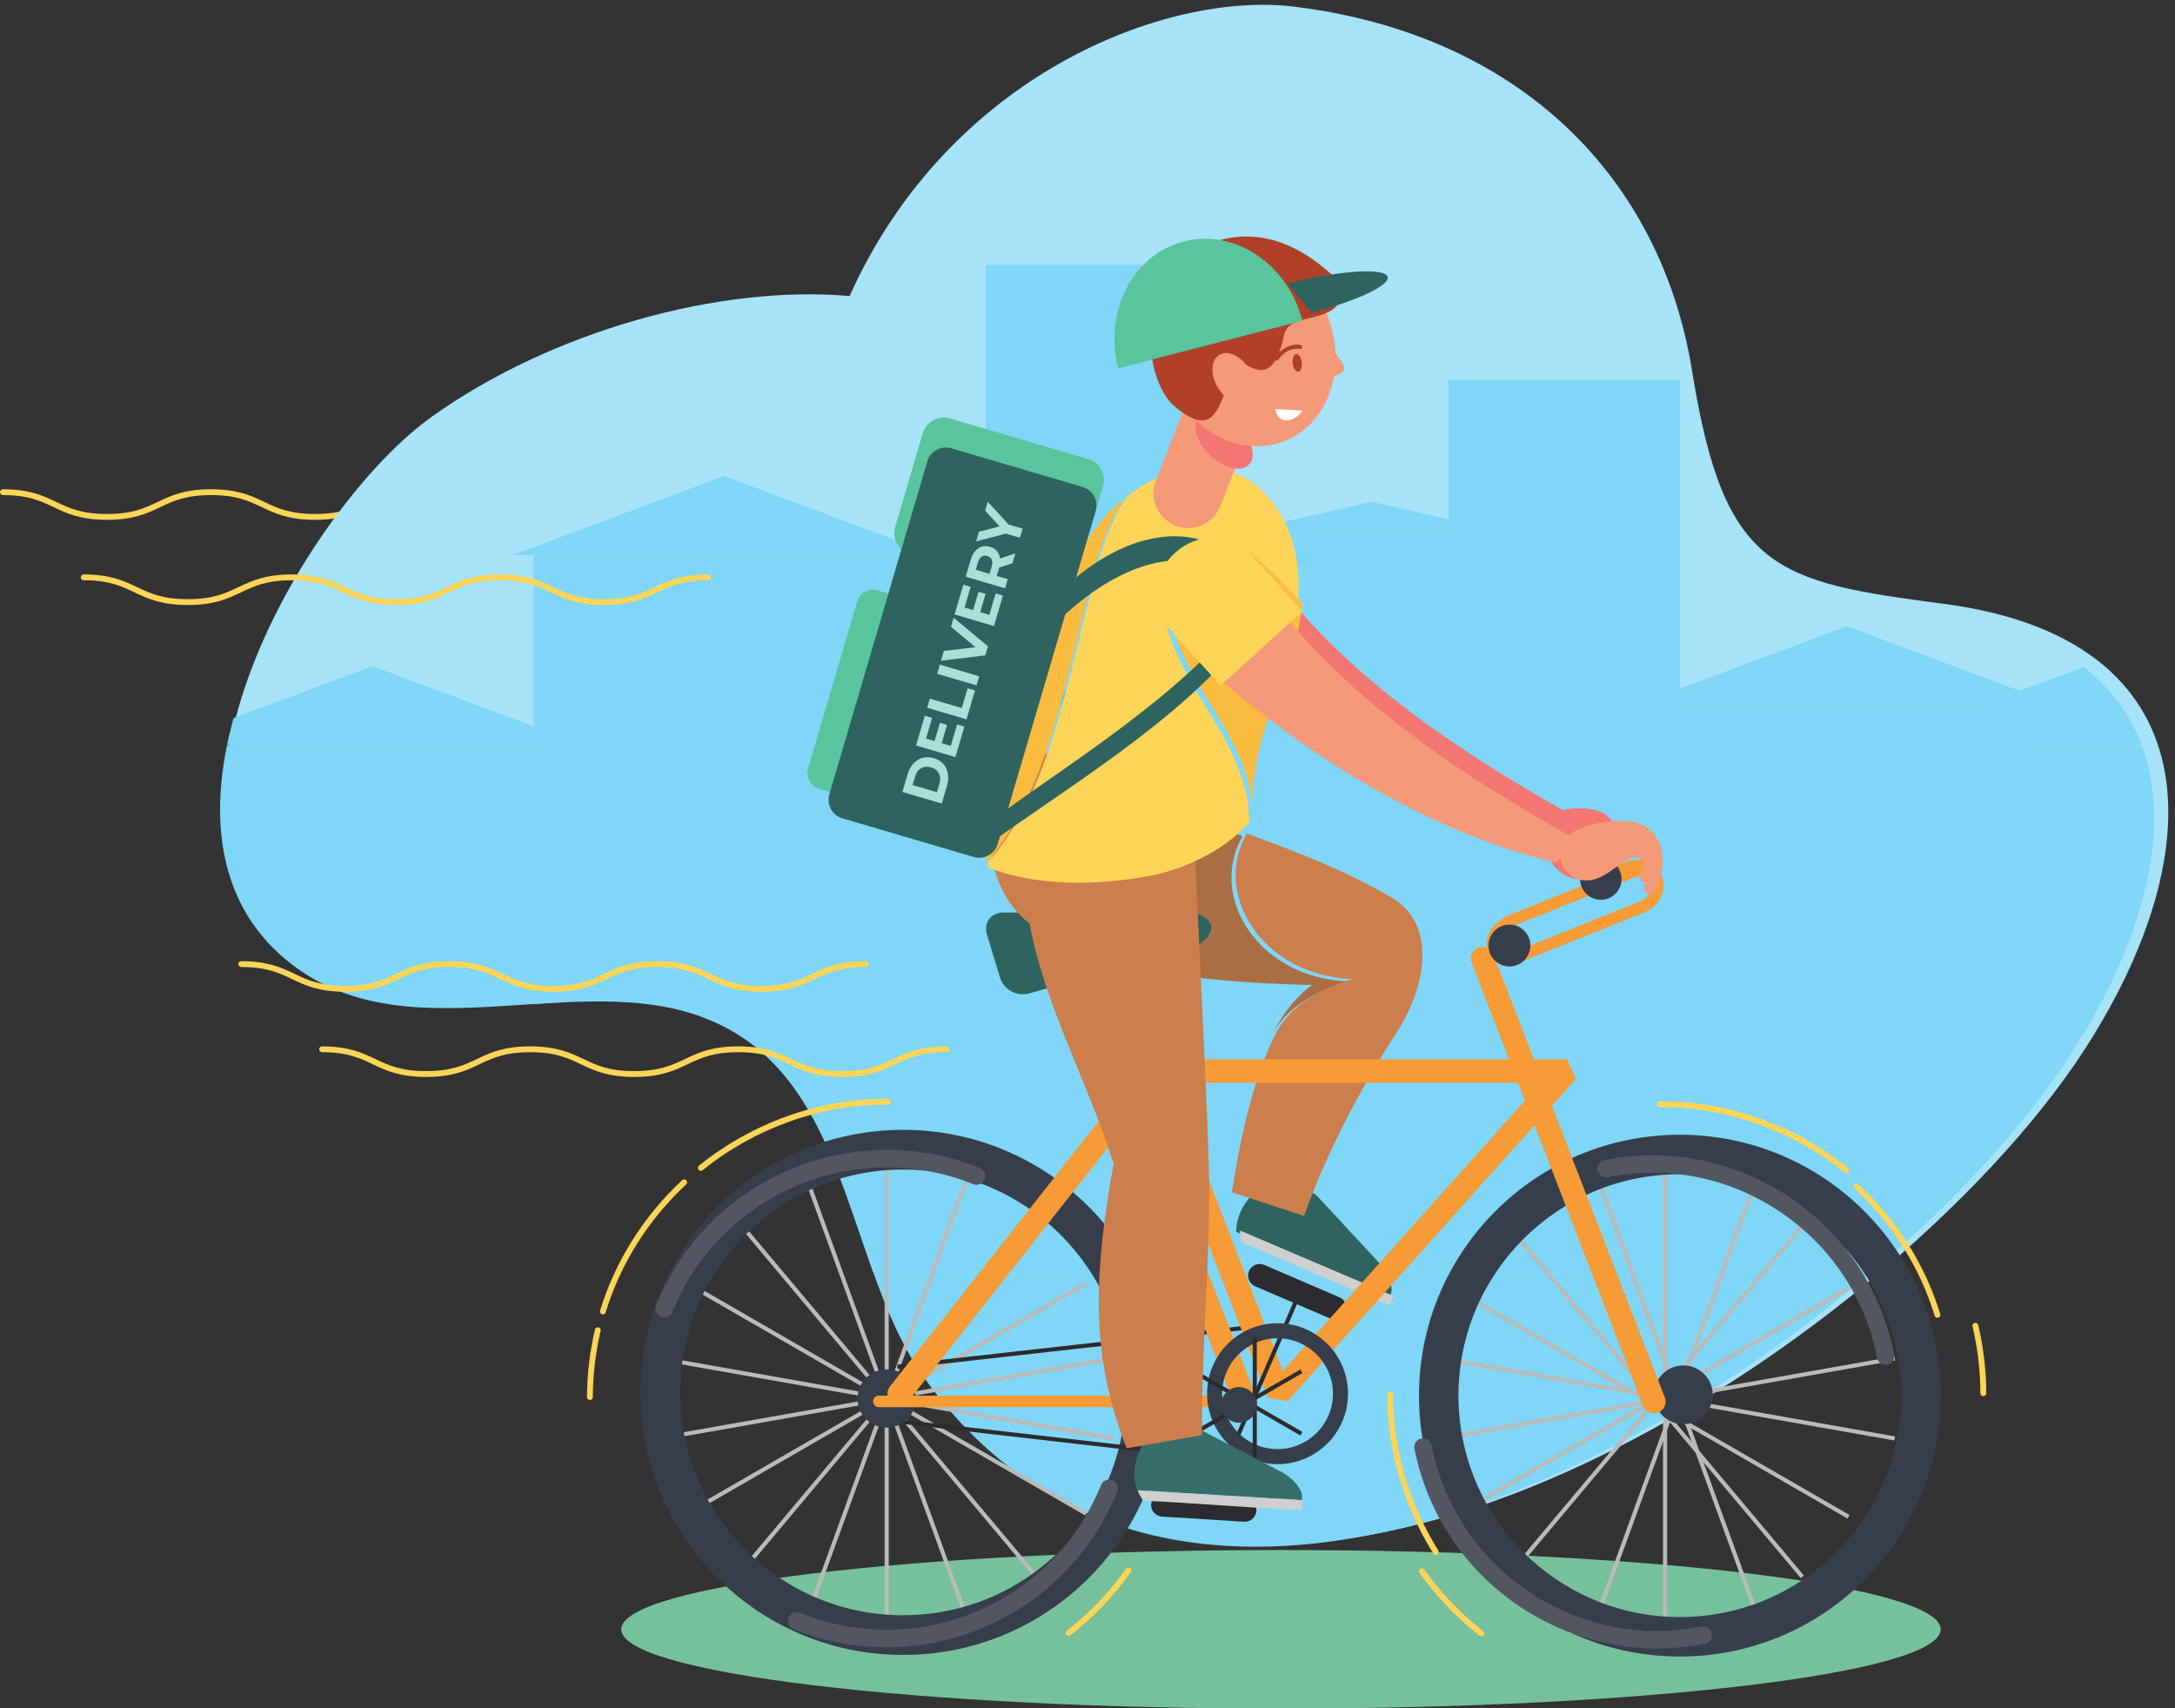 <?xml version="1.0" encoding="UTF-8" standalone="no"?>
<!-- Created with Inkscape (http://www.inkscape.org/) -->

<svg
   width="777.59mm"
   height="610.648mm"
   viewBox="0 0 777.59 610.648"
   version="1.1"
   id="svg5"
   xml:space="preserve"
   xmlns="http://www.w3.org/2000/svg"
   xmlns:svg="http://www.w3.org/2000/svg"><rect x="0" y="0" width="777.59" height="610.648" fill="#333333" stroke="none"/><defs
     id="defs2"><clipPath
       id="clipPath1120"
       clipPathUnits="userSpaceOnUse"><path
         id="path1118"
         d="m 24582.3,13204.8 c -1705.4,223.9 -2231.9,333.3 -2556.6,2360.6 -315,1967.1 -1749.1,3422.9 -4041.6,3706 -1299.1,160.5 -3510.5,-691.8 -4519,-2939.7 -1333.1,117 -3030,-361 -4240.28,-1222.3 -1298.3,-924 -3246.46,-4257.1 -1283.47,-5588.6 1283.51,-870.4 3109.75,163.2 4425.75,-624.1 1186.5,-709.8 1178,-2471 1933.5,-3526.9 3026.1,-4229.1 9753,280.7 11709.9,3304.4 1319.4,2038.7 1297.1,4172.7 -1428.2,4530.6 z" /></clipPath></defs><g
     id="layer1"
     transform="translate(890.435,-204.55)"><g
       id="g20600"><path
         id="path1472"
         style="fill:#fcd457;fill-opacity:1;fill-rule:nonzero;stroke:none;stroke-width:0.035"
         d="m -703.376,390.369 c -9.539,0 -14.376,-2.3 -19.054,-4.523 -4.674,-2.223 -9.09,-4.322 -18.156,-4.322 -9.065,0 -13.481,2.099 -18.153,4.322 -4.677,2.223 -9.513,4.523 -19.049,4.523 -9.536,0 -14.373,-2.3 -19.049,-4.523 -4.674,-2.223 -9.087,-4.322 -18.152,-4.322 -9.065,0 -13.481,2.099 -18.155,4.322 -4.675,2.223 -9.511,4.523 -19.046,4.523 -9.536,0 -14.372,-2.3 -19.048,-4.523 -4.673,-2.223 -9.09,-4.322 -18.153,-4.322 -0.578,0 -1.043,-0.466 -1.043,-1.037 0,-0.579 0.466,-1.044 1.043,-1.044 9.536,0 14.371,2.297 19.048,4.523 4.673,2.219 9.09,4.318 18.154,4.318 9.065,0 13.48,-2.099 18.151,-4.318 4.679,-2.226 9.513,-4.523 19.05,-4.523 9.536,0 14.371,2.297 19.047,4.523 4.673,2.219 9.09,4.318 18.154,4.318 9.065,0 13.481,-2.099 18.152,-4.318 4.677,-2.226 9.514,-4.523 19.05,-4.523 9.538,0 14.375,2.297 19.05,4.523 4.674,2.219 9.092,4.318 18.16,4.318 9.066,0 13.48,-2.099 18.154,-4.318 4.678,-2.226 9.514,-4.523 19.054,-4.523 0.575,0 1.041,0.466 1.041,1.044 0,0.572 -0.466,1.037 -1.041,1.037 -9.066,0 -13.483,2.099 -18.157,4.322 -4.678,2.223 -9.514,4.523 -19.05,4.523" /><g
         id="g9608"><g
           transform="matrix(0.053,0,0,-0.053,-1060.511,885.069)"
           id="g1106"><path
             id="path1108"
             style="fill:#76c19c;fill-opacity:1;fill-rule:nonzero;stroke:none"
             d="m 16300,1850.41 c 0,-295.28 -1992.4,-534.7 -4450.1,-534.7 -2457.82,0 -4450.13,239.42 -4450.13,534.7 0,295.35 1992.31,534.83 4450.13,534.83 2457.7,0 4450.1,-239.48 4450.1,-534.83" /></g><g
           transform="matrix(0.059,0,0,-0.059,-1060.511,885.069)"
           id="g1110"><path
             id="path1112"
             style="fill:#a6e2f8;fill-opacity:1;fill-rule:nonzero;stroke:none"
             d="m 14661.3,7875.56 c -1017.1,133.54 -1331.2,198.78 -1524.8,1407.9 -187.9,1173.24 -1043.2,2041.44 -2410.5,2210.34 -774.79,95.7 -2093.71,-412.6 -2695.19,-1753.31 -795.09,69.78 -1807.15,-215.3 -2528.98,-729 -774.32,-551.08 -1936.24,-2539 -765.48,-3333.13 765.51,-519.12 1854.71,97.34 2639.59,-372.22 707.65,-423.34 702.58,-1473.75 1153.17,-2103.5 1804.79,-2522.308 5816.89,167.41 6983.99,1970.79 786.9,1215.92 773.6,2488.67 -851.8,2702.13" /></g><g
           id="g1114"
           transform="matrix(0.035,0,0,-0.035,-1060.511,885.069)"><g
             clip-path="url(#clipPath1120)"
             id="g1116"><g
               transform="scale(1.351)"
               id="g1122"><path
                 id="path1124"
                 style="fill:#7fd6f6;fill-opacity:1;fill-rule:nonzero;stroke:none"
                 d="m 16300,4773.8 h -1750.5 v 6745.3 H 16300 V 4773.8" /></g><g
               transform="scale(1.061)"
               id="g1126"><path
                 id="path1128"
                 style="fill:#7fd6f6;fill-opacity:1;fill-rule:nonzero;stroke:none"
                 d="M 16300,6077.26 H 14071.5 V 15776.2 H 16300 V 6077.26" /></g><g
               transform="scale(1.575)"
               id="g1130"><path
                 id="path1132"
                 style="fill:#7fd6f6;fill-opacity:1;fill-rule:nonzero;stroke:none"
                 d="M 16300,4096.67 H 13828.3 V 7769.75 H 16300 V 4096.67" /></g><g
               transform="scale(1.278)"
               id="g1134"><path
                 id="path1136"
                 style="fill:#7fd6f6;fill-opacity:1;fill-rule:nonzero;stroke:none"
                 d="M 16300,5048.83 H 13253.9 V 10113.6 H 16300 V 5048.83" /></g><g
               transform="scale(1.588)"
               id="g1138"><path
                 id="path1140"
                 style="fill:#7fd6f6;fill-opacity:1;fill-rule:nonzero;stroke:none"
                 d="m 16300,7707.92 h -2720.6 l 1360.3,507.52 1360.3,-507.52" /></g><g
               transform="scale(1.648)"
               id="g1142"><path
                 id="path1144"
                 style="fill:#7fd6f6;fill-opacity:1;fill-rule:nonzero;stroke:none"
                 d="m 17058.5,3914.17 h -2361.6 v 3263.89 h 2361.6 V 3914.17" /></g><g
               transform="scale(1.648)"
               id="g1146"><path
                 id="path1148"
                 style="fill:#7fd6f6;fill-opacity:1;fill-rule:nonzero;stroke:none"
                 d="m 17188.1,7180.24 h -2620.9 l 1310.5,488.95 1310.4,-488.95" /></g><path
               id="path1150"
               style="fill:#7fd6f6;fill-opacity:1;fill-rule:nonzero;stroke:none"
               d="m 10611.5,6450.7 h -3892 v 5379 h 3892 v -5379" /><path
               id="path1152"
               style="fill:#7fd6f6;fill-opacity:1;fill-rule:nonzero;stroke:none"
               d="M 10825.2,11833.3 H 6505.81 l 2159.68,805.8 z" /><path
               id="path1154"
               style="fill:#7fd6f6;fill-opacity:1;fill-rule:nonzero;stroke:none"
               d="m 15905.1,6450.7 h -3891.9 v 5783.7 h 3891.9 V 6450.7" /><path
               id="path1156"
               style="fill:#66cbd6;fill-opacity:1;fill-rule:nonzero;stroke:none"
               d="m 16118.9,12238.1 h -4319.5 l 2159.8,805.8 z" /><path
               id="path1158"
               style="fill:#7fd6f6;fill-opacity:1;fill-rule:nonzero;stroke:none"
               d="m 14202.4,6450.7 h -3892 v 7320.7 h 3892 V 6450.7" /><path
               id="path1160"
               style="fill:#7fd6f6;fill-opacity:1;fill-rule:nonzero;stroke:none"
               d="m 14416.1,13775.1 h -4319.5 l 2159.7,805.9 z" /><g
               transform="scale(1.233)"
               id="g1162"><path
                 id="path1164"
                 style="fill:#7fd6f6;fill-opacity:1;fill-rule:nonzero;stroke:none"
                 d="M 16300,9538.54 H 14318.5 V 11360.4 H 16300 V 9538.54" /></g><g
               transform="scale(1.241)"
               id="g1166"><path
                 id="path1168"
                 style="fill:#7fd6f6;fill-opacity:1;fill-rule:nonzero;stroke:none"
                 d="m 16300,11286.3 h -2184.6 l 1092.3,252.1 1092.3,-252.1" /></g><g
               transform="scale(1.648)"
               id="g1170"><path
                 id="path1172"
                 style="fill:#7fd6f6;fill-opacity:1;fill-rule:nonzero;stroke:none"
                 d="M 17058.5,2021.56 H 4077.28 V 3914.17 H 17058.5 V 2021.56" /></g></g></g><g
           transform="matrix(0.04,0,0,-0.04,-1060.511,885.069)"
           id="g1174"><path
             id="path1176"
             style="fill:#2c2b2f;fill-opacity:1;fill-rule:nonzero;stroke:none"
             d="m 16182.1,5221.09 c -13.5,0 -27.5,2.72 -40.8,8.41 l -671.8,288.75 c -52.5,22.52 -76.8,83.51 -54.2,136.09 22.6,52.57 83.7,76.76 136.1,54.24 l 671.7,-288.74 c 52.5,-22.61 76.9,-83.51 54.3,-136.09 -16.9,-39.17 -55,-62.66 -95.3,-62.66" /></g><g
           transform="matrix(0.041,0,0,-0.041,-1060.511,885.069)"
           id="g1178"><path
             id="path1180"
             style="fill:#2f635f;fill-opacity:1;fill-rule:nonzero;stroke:none"
             d="m 16275.3,5313.36 c 24.7,59.91 -16.3,178.18 -91,262.93 l -564.8,608.94 c -155.3,63.91 -169.7,77.19 -325,141.28 -221.8,-78.68 -368.4,-273.78 -366.6,-469.93 l 1336.4,-569.62 c 3.7,8.52 7.1,17.29 11,26.4" /></g><g
           transform="matrix(0.041,0,0,-0.041,-1060.511,885.069)"
           id="g1182"><path
             id="path1184"
             style="fill:#cfcfcd;fill-opacity:1;fill-rule:nonzero;stroke:none"
             d="m 14960.7,5869.43 c 0.2,-34.38 4.6,-68.84 14.3,-102.69 457.5,-188.4 833.7,-362.44 1291,-550.76 0,0 14.6,35.33 34,82.58 l -1339.3,570.87" /></g><g
           transform="matrix(0.04,0,0,-0.04,-1060.511,885.069)"
           id="g1186"><path
             id="path1188"
             style="fill:#aa6e43;fill-opacity:1;fill-rule:nonzero;stroke:none"
             d="m 16300,8242.57 c -790.8,28.5 -1256.2,744.81 -943.1,1298.34 -211.5,79.03 -447.7,167.58 -727.8,280.44 l -752.8,-1273.33 c 430,-256.23 1470.8,-324.5 2104.4,-337.53 -124.4,-85.75 -242,-221.34 -349.4,-424.06 96.7,166.62 289.9,343.46 668.7,456.14" /></g><g
           transform="matrix(0.042,0,0,-0.042,-1060.511,885.069)"
           id="g1190"><path
             id="path1192"
             style="fill:#cc7e4c;fill-opacity:1;fill-rule:nonzero;stroke:none"
             d="m 15884.9,8569.9 c -426.8,242.78 -763.6,367.39 -1223.1,539.16 -298.9,-528.48 145.4,-1212.36 900.4,-1239.57 -361.6,-107.58 -546.1,-276.43 -638.5,-435.5 -155,-292.79 -288.1,-732.71 -387.8,-1379.12 l 613.8,-200.89 c 116.5,325.58 346.1,879.01 793.3,1570.16 232.5,359.3 357,909.56 -58.1,1145.76" /></g><g
           transform="matrix(0.047,0,0,-0.047,-1060.511,885.069)"
           id="g1194"><path
             id="path1196"
             style="fill:#f69b35;fill-opacity:1;fill-rule:nonzero;stroke:none"
             d="m 16116.4,7837.79 c -13.7,-9.18 -28.6,-17.16 -44.6,-23.63 l -928.4,-373 c -83.6,-31.3 -120.4,-88.4 -127.2,-131.66 -4.4,-27.23 2.6,-50.4 19.1,-63.57 25.5,-20.31 73.2,-18.73 130.9,4.52 l 928.4,373.07 c 68.2,27.39 104.5,97.66 80.9,156.56 -10.4,25.81 -31.2,46.12 -59.1,57.71 z m -1031.9,-694.85 c -52.2,0 -85.9,18.43 -104.7,33.48 -41.6,33.18 -60.8,88.17 -51.5,147.08 13.8,86.66 83.9,163.55 183,200.57 l 754.5,303.18 -16.7,41.45 126.5,50.86 c 38.4,15.35 78.9,20.54 118.3,15.5 30.2,33.33 41.6,78.39 25.6,118.19 -11,27.46 -33.9,48.67 -64.4,59.81 -32.3,11.66 -68.5,10.68 -102.3,-2.86 l -126.5,-50.86 -33.1,82.53 126.4,50.86 c 54.1,21.74 113,23.17 165.8,3.84 54.7,-19.79 96,-58.91 116.6,-110.22 24.6,-61.01 14.8,-128.04 -20.4,-182.44 34.7,-21.74 61.2,-52.96 76.4,-90.8 42,-104.27 -16.5,-226.38 -130.2,-272.12 l -928.5,-373.08 c -45.3,-18.27 -83.5,-24.97 -114.8,-24.97" /></g><g
           transform="matrix(0.046,0,0,-0.046,-1060.511,885.069)"
           id="g1198"><path
             id="path1200"
             style="fill:#373e4b;fill-opacity:1;fill-rule:nonzero;stroke:none"
             d="m 16300,8269.5 c 0,-89.32 -72.3,-161.66 -161.7,-161.66 -89.2,0 -161.5,72.34 -161.5,161.66 0,89.23 72.3,161.65 161.5,161.65 89.4,0 161.7,-72.42 161.7,-161.65" /></g><g
           transform="matrix(0.046,0,0,-0.046,-1060.511,885.069)"
           id="g1202"><path
             id="path1204"
             style="fill:#f47673;fill-opacity:1;fill-rule:nonzero;stroke:none"
             d="m 16279.2,8070.94 c 12.6,42.2 20.3,85.93 20.5,128.59 0.3,64.02 -11.4,132.85 -48,186.73 -20.6,30.22 -50.4,60.59 -80.9,80.97 -60.9,40.44 -140.5,44.94 -212.1,45.4 -213.8,1.22 -297,-134.69 -270.6,-253.2 13.5,-60.51 35.4,-119.27 70.3,-170.94 21.6,-31.89 47.6,-60.21 79.5,-82.03 44.7,-30.75 95.8,-46.17 152.8,-46.17 36.3,0 75,6.26 115.8,18.7 23.8,7.17 37.2,32.43 30,56.24 -7.3,23.81 -32.5,37.31 -56.4,29.99 -49.9,-15.26 -115.3,-11.75 -153.7,27.24 -10.2,10.3 -18.7,23.58 -24.7,36.71 -17.3,38.15 -20.3,98.44 28.3,142.7 70.5,64.33 134.4,45.71 175.8,18.85 61.8,-40.37 100.2,-117.67 90.6,-176.97 -8,-33.42 -19.9,-66.23 -34.7,-96.45 -10.9,-22.36 -1.7,-49.38 20.8,-60.29 22.1,-10.76 49.5,-1.45 60.3,20.76 14.2,29.3 26.8,60.82 36.4,93.17" /></g><g
           transform="matrix(0.045,0,0,-0.045,-1060.511,885.069)"
           id="g1206"><path
             id="path1208"
             style="fill:#f47673;fill-opacity:1;fill-rule:nonzero;stroke:none"
             d="m 16300,8628.26 c -808.7,451.48 -1846.2,1101.49 -2452.6,1974.34 -165.4,238.2 -460.4,471.8 -699.2,262.8 -295,-258.4 -8.8,-663.9 196.4,-847.6 795.1,-712.2 1781.9,-1329.74 2813.4,-1575.89 l 142,186.35" /></g><g
           transform="matrix(0.047,0,0,-0.047,-1060.511,885.069)"
           id="g1210"><path
             id="path1212"
             style="fill:#b9bbba;fill-opacity:1;fill-rule:nonzero;stroke:none"
             d="m 16300,2088.2 h -31.3 v 3499.01 h 31.3 V 2088.2" /></g><g
           transform="matrix(0.049,0,0,-0.049,-1060.511,885.069)"
           id="g1214"><path
             id="path1216"
             style="fill:#b9bbba;fill-opacity:1;fill-rule:nonzero;stroke:none"
             d="m 16271.7,2110.97 -1154.5,3171.73 28.4,10.27 1154.4,-3171.73 -28.3,-10.27" /></g><g
           transform="matrix(0.05,0,0,-0.05,-1060.511,885.069)"
           id="g1218"><path
             id="path1220"
             style="fill:#b9bbba;fill-opacity:1;fill-rule:nonzero;stroke:none"
             d="m 16277.6,2327.4 -2104.4,2507.94 22.4,18.8 2104.4,-2507.94 -22.4,-18.8" /></g><g
           transform="matrix(0.051,0,0,-0.051,-1060.511,885.069)"
           id="g1222"><path
             id="path1224"
             style="fill:#b9bbba;fill-opacity:1;fill-rule:nonzero;stroke:none"
             d="m 16285.7,2699.72 -2773.8,1601.48 14.3,24.77 2773.8,-1601.48 -14.3,-24.77" /></g><g
           transform="matrix(0.052,0,0,-0.052,-1060.511,885.069)"
           id="g1226"><path
             id="path1228"
             style="fill:#b9bbba;fill-opacity:1;fill-rule:nonzero;stroke:none"
             d="m 16295,3184.35 -3118.6,550.03 4.9,27.82 3118.7,-549.9 -5,-27.95" /></g><g
           transform="matrix(0.052,0,0,-0.052,-1060.511,885.069)"
           id="g1230"><path
             id="path1232"
             style="fill:#b9bbba;fill-opacity:1;fill-rule:nonzero;stroke:none"
             d="m 13181.3,3184.49 -4.9,27.81 3118.7,549.9 4.9,-27.89 -3118.7,-549.82" /></g><g
           transform="matrix(0.051,0,0,-0.051,-1060.511,885.069)"
           id="g1234"><path
             id="path1236"
             style="fill:#b9bbba;fill-opacity:1;fill-rule:nonzero;stroke:none"
             d="m 13526.2,2699.79 -14.3,24.77 2773.8,1601.34 14.3,-24.77 -2773.8,-1601.34" /></g><g
           transform="matrix(0.05,0,0,-0.05,-1060.511,885.069)"
           id="g1238"><path
             id="path1240"
             style="fill:#b9bbba;fill-opacity:1;fill-rule:nonzero;stroke:none"
             d="m 14195.4,2327.39 -22.3,18.8 2104.5,2507.93 22.4,-18.8 -2104.6,-2507.93" /></g><g
           transform="matrix(0.049,0,0,-0.049,-1060.511,885.069)"
           id="g1242"><path
             id="path1244"
             style="fill:#b9bbba;fill-opacity:1;fill-rule:nonzero;stroke:none"
             d="m 15145.4,2110.96 -28.3,10.27 1154.6,3171.79 28.3,-10.27 -1154.6,-3171.79" /></g><path
           id="path1246"
           style="fill:#b9bbba;fill-opacity:1;fill-rule:nonzero;stroke:none;stroke-width:0.035"
           d="m -572.697,786.799 h -1.475 V 622.136 h 1.475 v 164.663" /><path
           id="path1248"
           style="fill:#b9bbba;fill-opacity:1;fill-rule:nonzero;stroke:none;stroke-width:0.035"
           d="m -545.967,782.086 -56.317,-154.732 1.383,-0.501 56.317,154.732 -1.383,0.501" /><path
           id="path1250"
           style="fill:#b9bbba;fill-opacity:1;fill-rule:nonzero;stroke:none;stroke-width:0.035"
           d="m -521.075,768.01 -105.844,-126.139 1.125,-0.945 105.844,126.139 -1.125,0.945" /><path
           id="path1252"
           style="fill:#b9bbba;fill-opacity:1;fill-rule:nonzero;stroke:none;stroke-width:0.035"
           d="m -502.501,746.272 -142.603,-82.335 0.737,-1.274 142.603,82.335 -0.737,1.274" /><path
           id="path1254"
           style="fill:#b9bbba;fill-opacity:1;fill-rule:nonzero;stroke:none;stroke-width:0.035"
           d="m -492.478,719.493 -162.165,-28.6 0.258,-1.446 162.161,28.593 -0.254,1.453" /><path
           id="path1256"
           style="fill:#b9bbba;fill-opacity:1;fill-rule:nonzero;stroke:none;stroke-width:0.035"
           d="m -654.386,719.486 -0.258,-1.446 162.165,-28.593 0.258,1.45 -162.165,28.589" /><path
           id="path1258"
           style="fill:#b9bbba;fill-opacity:1;fill-rule:nonzero;stroke:none;stroke-width:0.035"
           d="m -644.367,746.268 -0.737,-1.274 142.607,-82.328 0.734,1.274 -142.603,82.328" /><path
           id="path1260"
           style="fill:#b9bbba;fill-opacity:1;fill-rule:nonzero;stroke:none;stroke-width:0.035"
           d="m -625.793,768.01 -1.129,-0.945 105.851,-126.139 1.125,0.945 -105.847,126.139" /><path
           id="path1262"
           style="fill:#b9bbba;fill-opacity:1;fill-rule:nonzero;stroke:none;stroke-width:0.035"
           d="m -600.905,782.086 -1.383,-0.501 56.325,-154.735 1.383,0.501 -56.325,154.735" /><g
           transform="matrix(0.036,0,0,-0.036,-1060.511,885.069)"
           id="g1264"><path
             id="path1266"
             style="fill:#373e4b;fill-opacity:1;fill-rule:nonzero;stroke:none"
             d="m 13692.9,2864.35 c -1222,0 -2212.7,990.76 -2212.7,2212.78 0,1222.03 990.7,2212.68 2212.7,2212.68 1222,0 2212.8,-990.65 2212.8,-2212.68 0,-1222.02 -990.8,-2212.78 -2212.8,-2212.78 z m 0,4819.78 c -1439.8,0 -2607,-1167.18 -2607,-2607 0,-1439.81 1167.2,-2607.09 2607,-2607.09 1439.9,0 2607.1,1167.28 2607.1,2607.09 0,1439.82 -1167.2,2607 -2607.1,2607" /></g><g
           transform="matrix(0.038,0,0,-0.038,-1060.511,885.069)"
           id="g1268"><path
             id="path1270"
             style="fill:#2c2b2f;fill-opacity:1;fill-rule:nonzero;stroke:none"
             d="m 16295.6,4131.42 -3378.8,387.56 4.3,38.83 3378.9,-387.65 -4.4,-38.74" /></g><g
           transform="matrix(0.038,0,0,-0.038,-1060.511,885.069)"
           id="g1272"><path
             id="path1274"
             style="fill:#2c2b2f;fill-opacity:1;fill-rule:nonzero;stroke:none"
             d="m 12921.1,5031.36 -4.3,38.84 3378.9,378.67 4.3,-38.84 -3378.9,-378.67" /></g><path
           id="path1276"
           style="fill:#373e4b;fill-opacity:1;fill-rule:nonzero;stroke:none;stroke-width:0.035"
           d="m -563.006,704.468 c 0,5.764 -4.664,10.428 -10.428,10.428 -5.757,0 -10.425,-4.664 -10.425,-10.428 0,-5.757 4.667,-10.428 10.425,-10.428 5.764,0 10.428,4.671 10.428,10.428" /><g
           transform="matrix(0.038,0,0,-0.038,-1060.511,885.069)"
           id="g1278"><path
             id="path1280"
             style="fill:#f69b35;fill-opacity:1;fill-rule:nonzero;stroke:none"
             d="m 16245.5,4670.55 h -3500.9 c -30.2,0 -54.6,24.37 -54.6,54.55 0,30.09 24.4,54.55 54.6,54.55 h 3500.9 c 30,0 54.5,-24.46 54.5,-54.55 0,-30.18 -24.5,-54.55 -54.5,-54.55" /></g><g
           transform="matrix(0.036,0,0,-0.036,-1060.511,885.069)"
           id="g1282"><path
             id="path1284"
             style="fill:#f69b35;fill-opacity:1;fill-rule:nonzero;stroke:none"
             d="m 13653.8,4945.7 c -25.2,0 -50.6,8.2 -72,25.01 -50.9,40.05 -59.7,113.44 -19.7,164.16 l 2514.1,3196.7 c 40.1,50.73 113.4,59.43 164.3,19.57 50.7,-39.95 59.5,-113.42 19.5,-164.06 L 13745.9,4990.39 c -23,-29.37 -57.3,-44.69 -92.1,-44.69" /></g><g
           transform="matrix(0.045,0,0,-0.045,-1060.511,885.069)"
           id="g1286"><path
             id="path1288"
             style="fill:#f69b35;fill-opacity:1;fill-rule:nonzero;stroke:none"
             d="m 13084.2,6520.44 886.7,-2290.03 2049.9,2290.03 z m 924.4,-2528.71 -157.1,28.67 -991.3,2559.83 87.3,127.43 h 3282.7 l 69.8,-156.09 -2291.4,-2559.84" /></g><g
           transform="matrix(0.037,0,0,-0.037,-1060.511,885.069)"
           id="g1290"><path
             id="path1292"
             style="fill:#2f635f;fill-opacity:1;fill-rule:nonzero;stroke:none"
             d="m 16300,9430.59 c 0,-79.75 -97.1,-172.1 -215.9,-205.19 l -1544.5,-430.77 c -118.8,-33.09 -245.1,36.32 -280.9,154.37 l -124.8,412.09 c -35.6,117.95 36.1,214.57 159.3,214.57 h 1782.6 c 123.3,0 224.2,-65.23 224.2,-145.07" /></g><g
           transform="matrix(0.053,0,0,-0.053,-1060.511,885.069)"
           id="g1294"><path
             id="path1296"
             style="fill:#373e4b;fill-opacity:1;fill-rule:nonzero;stroke:none"
             d="m 14540.4,1933.24 c -824.7,0 -1493.4,668.69 -1493.4,1493.47 0,824.78 668.7,1493.4 1493.4,1493.4 824.8,0 1493.5,-668.62 1493.5,-1493.4 0,-824.78 -668.7,-1493.47 -1493.5,-1493.47 z m 0,3253.01 c -971.7,0 -1759.5,-787.76 -1759.5,-1759.54 0,-971.77 787.8,-1759.61 1759.5,-1759.61 971.8,0 1759.6,787.84 1759.6,1759.61 0,971.78 -787.8,1759.54 -1759.6,1759.54" /></g><g
           transform="matrix(0.052,0,0,-0.052,-1060.511,885.069)"
           id="g1298"><path
             id="path1300"
             style="fill:#525660;fill-opacity:1;fill-rule:nonzero;stroke:none"
             d="m 16235,3703.77 c -27.9,0 -52.9,19.73 -58.5,48.15 -81.4,413.42 -318.8,770.4 -668.6,1005.22 -349.8,234.83 -770.1,319.35 -1183.5,237.99 -32.6,-6.32 -63.8,14.75 -70.2,47.08 -6.3,32.32 14.7,63.77 47.1,70.1 444.7,87.55 896.9,-3.43 1273.1,-255.97 376.4,-252.67 631.8,-636.65 719.3,-1081.32 6.3,-32.39 -14.7,-63.77 -47.1,-70.1 -3.9,-0.81 -7.7,-1.15 -11.6,-1.15" /></g><g
           transform="matrix(0.048,0,0,-0.048,-1060.511,885.069)"
           id="g1302"><path
             id="path1304"
             style="fill:#525660;fill-opacity:1;fill-rule:nonzero;stroke:none"
             d="m 15885.7,1901.05 c -862.3,0 -1634.6,609.85 -1807.3,1487.21 -6.9,35.1 16,69.18 51.1,76.13 35.4,6.87 69.3,-16.02 76.2,-51.12 182.3,-926.72 1084.3,-1532.33 2011.3,-1350.08 35.3,6.94 69.3,-16.02 76.1,-51.12 6.9,-35.18 -16,-69.26 -51.1,-76.13 -119.6,-23.55 -238.8,-34.89 -356.3,-34.89" /></g><g
           transform="matrix(0.054,0,0,-0.054,-1060.511,885.069)"
           id="g1306"><path
             id="path1308"
             style="fill:#fcd457;fill-opacity:1;fill-rule:nonzero;stroke:none"
             d="m 16280.5,3359.9 c -10.7,0 -19.4,8.63 -19.5,19.36 -0.6,149.31 -18.2,298.09 -52.1,442.13 -2.5,10.46 4,20.93 14.5,23.37 10.5,2.56 20.9,-4.02 23.3,-14.42 34.7,-147 52.6,-298.61 53.3,-450.88 0,-10.8 -8.7,-19.49 -19.4,-19.56 -0.1,0 -0.1,0 -0.1,0" /></g><g
           transform="matrix(0.053,0,0,-0.053,-1060.511,885.069)"
           id="g1310"><path
             id="path1312"
             style="fill:#fcd457;fill-opacity:1;fill-rule:nonzero;stroke:none"
             d="m 16278.2,3951.75 c -8.4,0 -16.2,5.5 -18.8,13.9 -99.4,324.85 -286,621.3 -539.5,857.28 -8,7.34 -8.4,19.65 -1,27.59 7.3,7.94 19.7,8.34 27.6,0.99 258.6,-240.6 448.9,-543.02 550.3,-874.41 3.2,-10.39 -2.6,-21.31 -12.9,-24.49 -2,-0.59 -3.9,-0.86 -5.7,-0.86" /></g><g
           transform="matrix(0.051,0,0,-0.051,-1060.511,885.069)"
           id="g1314"><path
             id="path1316"
             style="fill:#fcd457;fill-opacity:1;fill-rule:nonzero;stroke:none"
             d="m 16277.1,5120.78 c -4.5,0 -9,1.51 -12.8,4.55 -367.8,295.45 -824.3,457.98 -1286.2,457.98 -3.1,0 -5.5,-0.56 -9.4,0 -11.1,0 -20.3,9.03 -20.3,20.27 -0.1,11.24 9,20.4 20.3,20.47 3.1,0 6.3,0 9.4,0 471.2,0 936.7,-165.62 1311.8,-466.94 8.7,-7.03 10.1,-19.92 3.1,-28.68 -4.1,-5.03 -10,-7.65 -15.9,-7.65" /></g><g
           transform="matrix(0.042,0,0,-0.042,-1060.511,885.069)"
           id="g1318"><path
             id="path1320"
             style="fill:#fcd457;fill-opacity:1;fill-rule:nonzero;stroke:none"
             d="m 16271.4,2968.16 c -8.4,0 -16.5,4.24 -21.3,11.88 -254.8,409.12 -390.5,876.71 -392.7,1352.37 -0.1,13.92 11.1,25.2 24.9,25.29 h 0.1 c 13.8,0 25,-11.2 25.1,-24.95 2.1,-466.49 135.4,-925 385.2,-1326.23 7.3,-11.8 3.7,-27.16 -8.1,-34.54 -4.1,-2.55 -8.6,-3.82 -13.2,-3.82" /></g><g
           transform="matrix(0.043,0,0,-0.043,-1060.511,885.069)"
           id="g1322"><path
             id="path1324"
             style="fill:#fcd457;fill-opacity:1;fill-rule:nonzero;stroke:none"
             d="m 16272.7,2221.61 c -5.2,0 -10.4,1.72 -14.8,5.16 -191.1,148.58 -359.5,324.99 -500.6,524.32 -7.7,10.97 -5.1,26.03 5.8,33.72 10.9,7.7 26,5.16 33.7,-5.81 138.3,-195.4 303.5,-368.37 490.8,-514 10.6,-8.19 12.4,-23.41 4.2,-33.89 -4.7,-6.14 -11.9,-9.5 -19.1,-9.5" /></g><path
           id="path1326"
           style="fill:#fcd457;fill-opacity:1;fill-rule:nonzero;stroke:none;stroke-width:0.035"
           d="m -679.535,705.018 v 0 c -0.579,-0.004 -1.044,-0.469 -1.041,-1.048 0.039,-8.16 0.998,-16.284 2.85,-24.162 0.131,-0.557 0.691,-0.914 1.252,-0.773 0.561,0.131 0.91,0.691 0.776,1.252 -1.817,7.719 -2.755,15.692 -2.794,23.693 -0.004,0.575 -0.469,1.037 -1.044,1.037" /><path
           id="path1328"
           style="fill:#fcd457;fill-opacity:1;fill-rule:nonzero;stroke:none;stroke-width:0.035"
           d="m -674.9,674.397 c -0.099,0 -0.201,-0.014 -0.303,-0.046 -0.55,-0.169 -0.861,-0.751 -0.691,-1.305 5.412,-17.667 15.554,-33.789 29.341,-46.616 0.416,-0.392 1.079,-0.37 1.471,0.053 0.392,0.423 0.37,1.079 -0.053,1.471 -13.515,12.58 -23.46,28.384 -28.765,45.702 -0.138,0.448 -0.55,0.741 -0.998,0.741" /><path
           id="path1330"
           style="fill:#fcd457;fill-opacity:1;fill-rule:nonzero;stroke:none;stroke-width:0.035"
           d="m -639.876,623.075 c -0.307,0 -0.607,-0.134 -0.815,-0.392 -0.36,-0.448 -0.289,-1.108 0.159,-1.468 19.191,-15.416 43.007,-23.89 67.116,-23.89 0.162,0 0.321,0 0.483,0 0.575,0.004 1.041,0.473 1.037,1.048 -0.004,0.575 -0.469,1.037 -1.044,1.037 -0.131,0.011 -0.318,0 -0.476,0 -23.636,0 -46.986,8.311 -65.807,23.432 -0.194,0.155 -0.423,0.233 -0.653,0.233" /><path
           id="path1332"
           style="fill:#fcd457;fill-opacity:1;fill-rule:nonzero;stroke:none;stroke-width:0.035"
           d="m -508.364,789.328 c -0.314,0 -0.621,-0.145 -0.826,-0.409 -0.356,-0.452 -0.272,-1.108 0.183,-1.46 8.072,-6.276 15.187,-13.73 21.149,-22.151 0.332,-0.473 0.984,-0.582 1.453,-0.25 0.469,0.332 0.582,0.981 0.247,1.453 -6.078,8.59 -13.339,16.193 -21.572,22.595 -0.187,0.148 -0.416,0.222 -0.635,0.222" /><path
           id="path1334"
           style="fill:#525660;fill-opacity:1;fill-rule:nonzero;stroke:none;stroke-width:0.035"
           d="m -573.423,793.4 c -11.275,0 -22.553,-2.17 -33.323,-6.526 -1.602,-0.646 -2.374,-2.469 -1.725,-4.071 0.646,-1.598 2.469,-2.374 4.071,-1.729 20.465,8.276 42.922,8.082 63.239,-0.54 20.32,-8.622 36.061,-24.638 44.334,-45.099 0.649,-1.602 2.466,-2.378 4.075,-1.729 1.602,0.646 2.371,2.469 1.725,4.071 -8.897,22.013 -25.834,39.243 -47.689,48.518 -11.165,4.734 -22.934,7.105 -34.706,7.105" /><path
           id="path1336"
           style="fill:#525660;fill-opacity:1;fill-rule:nonzero;stroke:none;stroke-width:0.035"
           d="m -652.943,675.459 c -0.388,0 -0.787,-0.074 -1.171,-0.229 -1.602,-0.646 -2.374,-2.469 -1.725,-4.071 18.362,-45.438 70.277,-67.469 115.715,-49.096 1.602,0.646 2.374,2.469 1.729,4.071 -0.649,1.602 -2.462,2.374 -4.075,1.729 -42.231,-17.071 -90.495,3.401 -107.569,45.642 -0.494,1.214 -1.665,1.954 -2.903,1.954" /><g
           transform="matrix(0.048,0,0,-0.048,-1060.511,885.069)"
           id="g1338"><path
             id="path1340"
             style="fill:#373e4b;fill-opacity:1;fill-rule:nonzero;stroke:none"
             d="m 16300,3789.82 c 0,-120.96 -97.9,-218.83 -218.8,-218.83 -120.8,0 -218.7,97.87 -218.7,218.83 0,120.89 97.9,218.83 218.7,218.83 120.9,0 218.8,-97.94 218.8,-218.83" /></g><g
           transform="matrix(0.047,0,0,-0.047,-1060.511,885.069)"
           id="g1342"><path
             id="path1344"
             style="fill:#f69b35;fill-opacity:1;fill-rule:nonzero;stroke:none"
             d="m 16200.2,3729.62 c -35.4,0 -68.7,21.48 -82.3,56.38 L 14813,7156.83 c -17.6,45.42 5,96.43 50.4,114.03 45.5,17.6 96.5,-4.99 114,-50.34 l 1305,-3370.83 c 17.6,-45.42 -5,-96.5 -50.4,-114.11 -10.5,-4.02 -21.3,-5.96 -31.8,-5.96" /></g><g
           transform="matrix(0.038,0,0,-0.038,-1060.511,885.069)"
           id="g1346"><path
             id="path1348"
             style="fill:#f69b35;fill-opacity:1;fill-rule:nonzero;stroke:none"
             d="m 16097.1,4672.17 -1589.9,4106.73 203,78.59 1589.8,-4106.72 -202.9,-78.6" /></g><g
           transform="matrix(0.039,0,0,-0.039,-1060.511,885.069)"
           id="g1350"><path
             id="path1352"
             style="fill:#2c2b2f;fill-opacity:1;fill-rule:nonzero;stroke:none"
             d="m 15428.1,3592.6 -34.5,14.95 871.9,2018.1 34.5,-14.86 -871.9,-2018.19" /></g><g
           transform="matrix(0.04,0,0,-0.04,-1060.511,885.069)"
           id="g1354"><path
             id="path1356"
             style="fill:#373e4b;fill-opacity:1;fill-rule:nonzero;stroke:none"
             d="m 15670.3,4062.65 c -273.4,0 -495.2,221.68 -495.2,495.18 0,273.51 221.8,495.2 495.2,495.2 273.5,0 495.3,-221.69 495.3,-495.2 0,-273.5 -221.8,-495.18 -495.3,-495.18 z m 0,1124.81 c -347.8,0 -629.6,-281.87 -629.6,-629.63 0,-347.75 281.8,-629.71 629.6,-629.71 347.8,0 629.7,281.96 629.7,629.71 0,347.76 -281.9,629.63 -629.7,629.63" /></g><g
           transform="matrix(0.038,0,0,-0.038,-1060.511,885.069)"
           id="g1358"><path
             id="path1360"
             style="fill:#2c2b2f;fill-opacity:1;fill-rule:nonzero;stroke:none"
             d="m 16300,4145.51 h -38.6 v 1179.63 h 38.6 V 4145.51" /></g><g
           transform="matrix(0.039,0,0,-0.039,-1060.511,885.069)"
           id="g1362"><path
             id="path1364"
             style="fill:#2c2b2f;fill-opacity:1;fill-rule:nonzero;stroke:none"
             d="m 16281.2,4291.76 -991.1,572.27 18.7,32.31 991.2,-572.18 -18.8,-32.4" /></g><g
           transform="matrix(0.039,0,0,-0.039,-1060.511,885.069)"
           id="g1366"><path
             id="path1368"
             style="fill:#2c2b2f;fill-opacity:1;fill-rule:nonzero;stroke:none"
             d="m 15308.8,4291.86 -18.7,32.3 991.1,572.18 18.8,-32.31 -991.2,-572.17" /></g><g
           transform="matrix(0.038,0,0,-0.038,-1060.511,885.069)"
           id="g1370"><path
             id="path1372"
             style="fill:#373e4b;fill-opacity:1;fill-rule:nonzero;stroke:none"
             d="m 16300,4692.21 c 0,-92.67 -75.1,-167.73 -167.7,-167.73 -92.6,0 -167.7,75.06 -167.7,167.73 0,92.66 75.1,167.73 167.7,167.73 92.6,0 167.7,-75.07 167.7,-167.73" /></g><g
           transform="matrix(0.038,0,0,-0.038,-1060.511,885.069)"
           id="g1374"><path
             id="path1376"
             style="fill:#2c2b2f;fill-opacity:1;fill-rule:nonzero;stroke:none"
             d="m 16186.9,3593.1 c -2.3,0 -4.5,0.09 -6.8,0.18 l -771.9,48.39 c -60.5,3.8 -106.3,55.79 -102.5,116.22 3.7,60.44 56.6,106.5 116.1,102.52 l 771.9,-48.29 c 60.3,-3.89 106.3,-55.89 102.5,-116.23 -3.6,-58.12 -51.9,-102.79 -109.3,-102.79" /></g><g
           transform="matrix(0.046,0,0,-0.046,-1060.511,885.069)"
           id="g1378"><path
             id="path1380"
             style="fill:#373e4b;fill-opacity:1;fill-rule:nonzero;stroke:none"
             d="m 16300,7962.66 c 0,-88.92 -72.1,-161.01 -161,-161.01 -89,0 -161.2,72.09 -161.2,161.01 0,88.93 72.2,161.09 161.2,161.09 88.9,0 161,-72.16 161,-161.09" /></g><g
           transform="matrix(0.044,0,0,-0.044,-1060.511,885.069)"
           id="g1382"><path
             id="path1384"
             style="fill:#373e4b;fill-opacity:1;fill-rule:nonzero;stroke:none"
             d="m 16300,7784.61 c 0,-93.84 -76.2,-170 -170,-170 -93.8,0 -170,76.16 -170,170 0,93.92 76.2,170 170,170 93.8,0 170,-76.08 170,-170" /></g><g
           transform="matrix(0.039,0,0,-0.039,-1060.511,885.069)"
           id="g1386"><path
             id="path1388"
             style="fill:#356e6a;fill-opacity:1;fill-rule:nonzero;stroke:none"
             d="m 16296.8,3727.7 c 3.2,67.26 -78.3,169.06 -181.1,225.93 l -767,399.42 c -174.7,8.41 -193.4,16.46 -368.2,24.86 -189.9,-154.77 -265.4,-397.43 -195.1,-589.19 l 1509.9,-90.86 c 0.5,9.68 1,19.44 1.5,29.84" /></g><g
           transform="matrix(0.039,0,0,-0.039,-1060.511,885.069)"
           id="g1390"><path
             id="path1392"
             style="fill:#cfcfcd;fill-opacity:1;fill-rule:nonzero;stroke:none"
             d="m 14789.7,3789.82 c 12.4,-33.55 28.5,-65.75 50,-95.32 513.5,-24.78 942.4,-63.58 1455.9,-88.27 0,0 2,39.62 4.4,92.7 l -1510.3,90.89" /></g><g
           transform="matrix(0.037,0,0,-0.037,-1060.511,885.069)"
           id="g1394"><path
             id="path1396"
             style="fill:#cc7e4c;fill-opacity:1;fill-rule:nonzero;stroke:none"
             d="m 16144.9,10171.2 c 1.4,21.4 2.4,43 2.4,64.8 0,544.2 -441.1,985.4 -985.3,985.4 -544.1,0 -985.3,-441.2 -985.3,-985.4 0,-148.9 33.4,-290.01 92.7,-416.59 64.3,-137.39 159.1,-257.73 276.1,-351.65 145.7,-794.27 566.8,-1535.9 811.5,-2318.44 -172.4,-980.79 -251.8,-1792.96 125.9,-2749.42 l 728.1,126.97 c -4.1,957.78 89,1755.18 65,2622.45 -23.7,860.17 -135.2,2912.58 -131.1,3021.88" /></g><path
           id="path1398"
           style="fill:#fabc3f;fill-opacity:1;fill-rule:nonzero;stroke:none;stroke-width:0.035"
           d="m -488.312,382.713 c -3.281,2.554 -6.357,5.556 -9.109,9.003 -21.615,27.058 -35.479,87.722 -40.531,121.571 19.759,-23.026 26.095,-54.875 33.613,-84.557 3.817,-15.081 6.706,-32.84 16.027,-46.016" /><g
           transform="matrix(0.039,0,0,-0.039,-1060.511,885.069)"
           id="g1400"><path
             id="path1402"
             style="fill:#fcd457;fill-opacity:1;fill-rule:nonzero;stroke:none"
             d="m 15510.5,12458.3 c 235.4,2.8 528.6,-350.5 746.5,-568.4 43,444.4 -66.8,820.8 -352.4,1084.7 -307.9,284.4 -814,235.4 -1207,-71 -239.4,-338.4 -313.6,-794.6 -411.6,-1181.9 -193.1,-762.5 -355.9,-1580.6 -863.4,-2172.01 -2.5,-17.03 -5.2,-34.43 -7.5,-50.92 455.3,-180.06 1009.8,-162.84 1464.5,-82.01 272.8,48.48 682.7,202.52 938.3,502.1 -8.4,48.48 -12.8,100.34 -14.4,154.34 -68,459.7 -369.1,842.5 -526.9,1125.8 -375.7,674.2 -391.8,1251.6 233.9,1259.3" /></g><g
           transform="matrix(0.039,0,0,-0.039,-1060.511,885.069)"
           id="g1404"><path
             id="path1406"
             style="fill:#fabc3f;fill-opacity:1;fill-rule:nonzero;stroke:none"
             d="m 16300,11921.4 c -218.4,218.4 -512.4,572.7 -748.5,569.9 -627.3,-7.8 -611.2,-586.7 -234.5,-1262.7 158.3,-284 460.1,-667.8 528.4,-1128.8 -7.3,281.2 76.5,629.2 218.4,961.6 130.1,304.5 210.3,594.4 236.2,860" /></g><g
           transform="matrix(0.038,0,0,-0.038,-1060.511,885.069)"
           id="g1408"><path
             id="path1410"
             style="fill:#f59a79;fill-opacity:1;fill-rule:nonzero;stroke:none"
             d="m 15654.1,12941.3 c -39.4,0 -79.3,7.1 -118.2,22.3 -167.6,65.3 -250.3,254.1 -185.1,421.6 l 277.2,710.8 c 65.4,167.5 254.3,250.3 421.6,185 167.5,-65.3 250.4,-254.1 185,-421.6 l -277.2,-710.9 c -50.2,-128.6 -173.2,-207.2 -303.3,-207.2" /></g><g
           transform="matrix(0.038,0,0,-0.038,-1060.511,885.069)"
           id="g1412"><path
             id="path1414"
             style="fill:#2f635f;fill-opacity:1;fill-rule:nonzero;stroke:none"
             d="m 14445.1,12338.6 -107.8,-364.6 c 927.8,960.5 1707.8,713.2 1825.3,279.9 137.4,534.5 -758.6,1012.1 -1717.5,84.7" /></g><g
           transform="matrix(0.038,0,0,-0.038,-1060.511,885.069)"
           id="g1416"><path
             id="path1418"
             style="fill:#2f635f;fill-opacity:1;fill-rule:nonzero;stroke:none"
             d="m 16265.7,12332.1 c -14.2,-55.7 -39.8,-112 -77.4,-167.5 -512.2,-752.6 -1815.9,-1543.8 -2293.9,-1911.3 l -77.7,-262.76 c 478,367.56 1859.4,1187.96 2371.6,1940.66 90.2,132.7 111.7,274.6 77.4,400.9" /></g><g
           transform="matrix(0.045,0,0,-0.045,-1060.511,885.069)"
           id="g1420"><path
             id="path1422"
             style="fill:#f59a79;fill-opacity:1;fill-rule:nonzero;stroke:none"
             d="m 16300,8454.54 c -813.9,454.45 -1858.1,1108.63 -2468.2,1987.06 -166.6,239.7 -463.5,474.8 -703.8,264.4 -296.9,-260 -8.9,-668.1 197.6,-853.06 800.3,-716.64 1781.7,-1336.01 2819.7,-1583.75 l 154.7,185.35" /></g><g
           transform="matrix(0.039,0,0,-0.039,-1060.511,885.069)"
           id="g1424"><path
             id="path1426"
             style="fill:#fcd457;fill-opacity:1;fill-rule:nonzero;stroke:none"
             d="m 16300,11845.7 c -250.2,-226.4 -500.4,-452.9 -750.6,-679.5 -150.9,166.7 -302.1,333.6 -453,500.3 -453.1,500.4 297.4,1180 750.5,679.6 151.1,-166.8 302,-333.5 453.1,-500.4" /></g><g
           transform="matrix(0.038,0,0,-0.038,-1060.511,885.069)"
           id="g1428"><path
             id="path1430"
             style="fill:#f47673;fill-opacity:1;fill-rule:nonzero;stroke:none"
             d="m 16124.9,13901.8 c 129.5,-124.2 175.1,-287.1 101.9,-363.5 -73.4,-76.4 -237.8,-37.6 -367.4,86.8 -129.5,124.2 -175.1,286.8 -101.8,363.3 73.3,76.4 237.7,37.6 367.3,-86.6" /></g><g
           transform="matrix(0.04,0,0,-0.04,-1060.511,885.069)"
           id="g1432"><path
             id="path1434"
             style="fill:#f59a79;fill-opacity:1;fill-rule:nonzero;stroke:none"
             d="m 16107.8,14215.8 c 192.2,-468.3 28.8,-979 -365.1,-1140.7 -393.9,-161.6 -869,86.8 -1061.3,555.1 -192.2,468.3 -28.8,979.1 365.2,1140.8 393.9,161.6 869,-87 1061.2,-555.2" /></g><g
           transform="matrix(0.04,0,0,-0.04,-1060.511,885.069)"
           id="g1436"><path
             id="path1438"
             style="fill:#b04027;fill-opacity:1;fill-rule:nonzero;stroke:none"
             d="m 16226.7,14315.3 c -121.2,-195.1 -453.9,-98.2 -497.2,-295.4 -134.8,-614 -388.8,-103.2 -456.3,-300.3 -129.3,-377.4 -175.3,-625.7 -520.5,-340.9 -286.6,236.2 -371.3,1154.5 235.4,1428.9 456.2,206.3 821,23 1042.8,-146.2 176.5,-134.9 269.1,-228 195.8,-346.1" /></g><g
           transform="matrix(0.041,0,0,-0.041,-1060.511,885.069)"
           id="g1440"><path
             id="path1442"
             style="fill:#2f635f;fill-opacity:1;fill-rule:nonzero;stroke:none"
             d="m 15373.9,14124.7 c 421.2,108.7 809.8,140.3 868,70.5 58.1,-69.6 -236.4,-214.1 -657.7,-322.8 l -210.3,252.3" /></g><g
           transform="matrix(0.038,0,0,-0.038,-1060.511,885.069)"
           id="g1444"><path
             id="path1446"
             style="fill:#f59a79;fill-opacity:1;fill-rule:nonzero;stroke:none"
             d="m 16226.1,14438.6 c 73.9,-121.3 68.7,-259.5 -11.9,-308.6 -80.4,-49 -205.7,9.6 -279.6,130.8 -74,121.4 -68.7,259.5 11.8,308.6 80.5,49 205.7,-9.6 279.7,-130.8" /></g><g
           transform="matrix(0.039,0,0,-0.039,-1060.511,885.069)"
           id="g1448"><path
             id="path1450"
             style="fill:#b04027;fill-opacity:1;fill-rule:nonzero;stroke:none"
             d="m 16063.7,14143.5 c -3.6,0 -7.2,1 -10.4,3.2 -8.7,5.6 -11,17.3 -5.3,25.9 46,69.9 136.8,132.4 235,114.6 10.2,-1.8 17,-11.7 15.1,-21.9 -1.9,-10.2 -12.1,-16.8 -21.8,-15.1 -81.9,15 -157.7,-38.8 -197,-98.2 -3.6,-5.6 -9.5,-8.5 -15.6,-8.5" /></g><g
           transform="matrix(0.039,0,0,-0.039,-1060.511,885.069)"
           id="g1452"><path
             id="path1454"
             style="fill:#b04027;fill-opacity:1;fill-rule:nonzero;stroke:none"
             d="m 16294.2,14128.4 c 5.8,-45 -8.3,-83.5 -31.3,-86.5 -23.1,-2.8 -46.4,31 -52.1,75.7 -5.7,44.8 8.4,83.4 31.4,86.4 23.1,3 46.4,-30.9 52,-75.6" /></g><g
           transform="matrix(0.039,0,0,-0.039,-1060.511,885.069)"
           id="g1456"><path
             id="path1458"
             style="fill:#ffffff;fill-opacity:1;fill-rule:nonzero;stroke:none"
             d="m 16051.6,13700.2 c 26.9,-159 189.8,-112.6 248.4,-14.5 l -248.4,14.5" /></g><g
           transform="matrix(0.04,0,0,-0.04,-1060.511,885.069)"
           id="g1460"><path
             id="path1462"
             style="fill:#f59a79;fill-opacity:1;fill-rule:nonzero;stroke:none"
             d="m 16124.9,13924.5 c 0,0 175.1,-173.3 135.8,-222.7 -53.8,-67.5 -145.7,-47.8 -145.7,-47.8 l 9.9,270.5" /></g><g
           transform="matrix(0.039,0,0,-0.039,-1060.511,885.069)"
           id="g1464"><path
             id="path1466"
             style="fill:#58c59d;fill-opacity:1;fill-rule:nonzero;stroke:none"
             d="m 14611.9,14074 c -134.5,521.5 134.4,1041.7 600.5,1161.9 466.2,120.2 953.1,-204.9 1087.6,-726.3 L 14611.9,14074" /></g><g
           transform="matrix(0.047,0,0,-0.047,-1060.511,885.069)"
           id="g1468"><path
             id="path1470"
             style="fill:#f59a79;fill-opacity:1;fill-rule:nonzero;stroke:none"
             d="m 16139.1,8189.55 c -136.2,90.68 -411.8,30.3 -521.8,-21.6 -147.7,-69.54 -139.1,-221.51 -110.8,-275.68 28.4,-54.17 76.4,-92.13 131.7,-104.32 108.9,-23.87 192,36.82 265.5,90.23 48.4,35.22 94.1,68.56 144.6,79.62 25.9,5.76 52.4,-4.32 65.8,-25.08 16.3,-24.92 10.2,-60 -16.5,-96.21 -14.8,-19.85 -10.6,-47.95 9.3,-62.65 7.9,-5.91 17.3,-8.72 26.6,-8.72 2.3,0 4.7,0.38 7,0.76 -3.3,-7.8 -6.7,-15.45 -10.4,-22.95 -10.9,-22.2 -1.6,-49.09 20.6,-59.93 6.3,-3.1 13,-4.54 19.6,-4.54 16.6,0 32.5,9.24 40.3,25.15 80.3,164.7 89.4,378.87 -71.5,485.92" /></g><path
           id="path1474"
           style="fill:#fcd457;fill-opacity:1;fill-rule:nonzero;stroke:none;stroke-width:0.035"
           d="m -674.487,420.824 c -9.536,0 -14.372,-2.304 -19.05,-4.523 -4.674,-2.223 -9.091,-4.322 -18.158,-4.322 -9.065,0 -13.479,2.099 -18.153,4.322 -4.677,2.219 -9.513,4.523 -19.049,4.523 -9.536,0 -14.373,-2.304 -19.051,-4.523 -4.671,-2.223 -9.088,-4.322 -18.151,-4.322 -9.066,0 -13.481,2.099 -18.154,4.322 -4.677,2.219 -9.511,4.523 -19.049,4.523 -9.535,0 -14.371,-2.304 -19.048,-4.523 -4.673,-2.223 -9.087,-4.322 -18.153,-4.322 -0.576,0 -1.043,-0.466 -1.043,-1.041 0,-0.579 0.467,-1.044 1.043,-1.044 9.536,0 14.373,2.3 19.05,4.519 4.672,2.223 9.086,4.325 18.15,4.325 9.066,0 13.481,-2.103 18.155,-4.325 4.676,-2.219 9.512,-4.519 19.048,-4.519 9.535,0 14.371,2.3 19.047,4.519 4.674,2.223 9.089,4.325 18.154,4.325 9.063,0 13.481,-2.103 18.153,-4.325 4.676,-2.219 9.513,-4.519 19.049,-4.519 9.539,0 14.376,2.3 19.05,4.519 4.678,2.223 9.091,4.325 18.157,4.325 9.066,0 13.483,-2.103 18.157,-4.325 4.678,-2.219 9.514,-4.519 19.054,-4.519 0.575,0 1.041,0.466 1.041,1.044 0,0.575 -0.466,1.041 -1.041,1.041 -9.07,0 -13.483,2.099 -18.157,4.322 -4.678,2.219 -9.514,4.523 -19.054,4.523" /><path
           id="path1476"
           style="fill:#fcd457;fill-opacity:1;fill-rule:nonzero;stroke:none;stroke-width:0.035"
           d="m -618.166,559.074 c -9.536,0 -14.372,-2.297 -19.05,-4.523 -4.674,-2.223 -9.088,-4.318 -18.154,-4.318 -9.066,0 -13.483,2.095 -18.154,4.318 -4.678,2.226 -9.514,4.523 -19.054,4.523 -9.532,0 -14.369,-2.297 -19.046,-4.523 -4.673,-2.223 -9.086,-4.318 -18.151,-4.318 -9.066,0 -13.481,2.095 -18.154,4.318 -4.677,2.226 -9.513,4.523 -19.05,4.523 -9.536,0 -14.372,-2.297 -19.049,-4.523 -4.671,-2.223 -9.086,-4.318 -18.15,-4.318 -0.579,0 -1.043,-0.469 -1.043,-1.044 0,-0.579 0.465,-1.041 1.043,-1.041 9.534,0 14.37,2.297 19.045,4.523 4.675,2.219 9.09,4.318 18.154,4.318 9.065,0 13.481,-2.099 18.154,-4.318 4.677,-2.226 9.512,-4.523 19.05,-4.523 9.533,0 14.37,2.297 19.047,4.523 4.674,2.219 9.087,4.318 18.15,4.318 9.066,0 13.483,-2.099 18.157,-4.318 4.678,-2.226 9.511,-4.523 19.05,-4.523 9.536,0 14.372,2.297 19.05,4.523 4.674,2.219 9.088,4.318 18.154,4.318 9.066,0 13.483,-2.099 18.157,-4.318 4.678,-2.226 9.514,-4.523 19.05,-4.523 0.579,0 1.044,0.462 1.044,1.041 0,0.575 -0.466,1.044 -1.044,1.044 -9.063,0 -13.48,2.095 -18.154,4.318 -4.678,2.226 -9.514,4.523 -19.054,4.523" /><path
           id="path1478"
           style="fill:#fcd457;fill-opacity:1;fill-rule:nonzero;stroke:none;stroke-width:0.035"
           d="m -589.274,589.529 c -9.536,0 -14.372,-2.3 -19.054,-4.523 -4.671,-2.223 -9.088,-4.322 -18.154,-4.322 -9.066,0 -13.48,2.099 -18.154,4.322 -4.678,2.223 -9.511,4.523 -19.05,4.523 -9.536,0 -14.372,-2.3 -19.05,-4.523 -4.671,-2.223 -9.084,-4.322 -18.15,-4.322 -9.065,0 -13.479,2.099 -18.154,4.322 -4.676,2.223 -9.513,4.523 -19.047,4.523 -9.537,0 -14.373,-2.3 -19.049,-4.523 -4.674,-2.223 -9.089,-4.322 -18.155,-4.322 -0.575,0 -1.041,-0.466 -1.041,-1.041 0,-0.579 0.466,-1.044 1.041,-1.044 9.538,0 14.373,2.3 19.051,4.523 4.673,2.219 9.089,4.318 18.153,4.318 9.066,0 13.479,-2.099 18.151,-4.318 4.677,-2.223 9.514,-4.523 19.049,-4.523 9.536,0 14.372,2.3 19.046,4.523 4.674,2.219 9.091,4.318 18.154,4.318 9.066,0 13.48,-2.099 18.154,-4.318 4.678,-2.223 9.514,-4.523 19.05,-4.523 9.539,0 14.372,2.3 19.05,4.523 4.674,2.219 9.091,4.318 18.157,4.318 9.066,0 13.483,-2.099 18.157,-4.318 4.678,-2.223 9.514,-4.523 19.05,-4.523 0.579,0 1.044,0.466 1.044,1.044 0,0.575 -0.466,1.041 -1.044,1.041 -9.066,0 -13.48,2.099 -18.157,4.322 -4.674,2.223 -9.511,4.523 -19.05,4.523" /><path
           id="path1480"
           style="fill:#58c59d;fill-opacity:1;fill-rule:nonzero;stroke:none;stroke-width:0.035"
           d="m -506.007,411.959 c -1.217,4.138 -5.595,6.526 -9.733,5.309 l -49.368,-14.524 c -4.135,-1.217 -6.523,-5.595 -5.309,-9.733 l 9.874,-33.56 c 1.217,-4.138 5.595,-6.526 9.733,-5.309 l 49.368,14.52 c 4.138,1.217 6.526,5.599 5.309,9.737 l -9.874,33.56" /><path
           id="path1482"
           style="fill:#58c59d;fill-opacity:1;fill-rule:nonzero;stroke:none;stroke-width:0.035"
           d="m -557.449,492.198 c -0.914,3.101 -4.198,4.889 -7.299,3.979 l -32.787,-9.645 c -3.101,-0.914 -4.893,-4.198 -3.983,-7.299 l 17.554,-59.665 c 0.91,-3.101 4.195,-4.893 7.299,-3.979 l 32.787,9.645 c 3.101,0.91 4.893,4.198 3.979,7.299 l -17.551,59.665" /><path
           id="path1484"
           style="fill:#2f635f;fill-opacity:1;fill-rule:nonzero;stroke:none;stroke-width:0.035"
           d="m -533.746,506.263 c -1.065,3.616 -4.897,5.708 -8.516,4.643 l -47.039,-13.836 c -3.619,-1.065 -5.708,-4.897 -4.643,-8.516 l 35.038,-119.108 c 1.065,-3.619 4.897,-5.711 8.516,-4.646 l 47.036,13.836 c 3.619,1.065 5.711,4.897 4.646,8.516 l -35.038,119.112" /><path
           id="path1486"
           style="fill:#a6e0d7;fill-opacity:1;fill-rule:nonzero;stroke:none;stroke-width:0.035"
           d="m -554.585,484.772 c 0.413,-1.408 0.353,-2.646 -0.187,-3.711 -0.536,-1.069 -1.475,-1.799 -2.815,-2.194 -1.341,-0.395 -2.526,-0.289 -3.556,0.318 -1.03,0.607 -1.753,1.616 -2.166,3.023 l -0.878,2.974 8.728,2.568 z m -13.233,2.879 1.88,-6.392 c 0.448,-1.528 1.139,-2.79 2.067,-3.792 0.928,-1.002 2.018,-1.672 3.267,-2.011 1.249,-0.339 2.579,-0.3 3.986,0.113 1.408,0.416 2.544,1.104 3.411,2.064 0.868,0.963 1.422,2.113 1.658,3.461 0.24,1.341 0.134,2.78 -0.318,4.307 l -1.88,6.392 -14.072,-4.142" /><path
           id="path1488"
           style="fill:#a6e0d7;fill-opacity:1;fill-rule:nonzero;stroke:none;stroke-width:0.035"
           d="m -548.267,463.521 2.614,0.769 -3.207,10.897 -14.072,-4.142 3.126,-10.633 2.614,0.766 -2.177,7.401 3.059,0.896 1.923,-6.533 2.529,0.748 -1.919,6.533 3.256,0.956 2.254,-7.659" /><path
           id="path1490"
           style="fill:#a6e0d7;fill-opacity:1;fill-rule:nonzero;stroke:none;stroke-width:0.035"
           d="m -558.966,457.555 0.96,-3.256 11.419,3.358 2.078,-7.056 2.653,0.78 -3.034,10.315 -14.076,-4.142" /><path
           id="path1492"
           style="fill:#a6e0d7;fill-opacity:1;fill-rule:nonzero;stroke:none;stroke-width:0.035"
           d="m -555.393,445.412 0.96,-3.256 14.072,4.142 -0.96,3.256 -14.072,-4.142" /><path
           id="path1494"
           style="fill:#a6e0d7;fill-opacity:1;fill-rule:nonzero;stroke:none;stroke-width:0.035"
           d="m -549.498,425.368 12.284,10.234 -0.945,3.217 -15.861,1.93 1.034,-3.517 11.314,-1.323 -8.777,-7.303 0.953,-3.239" /><path
           id="path1496"
           style="fill:#a6e0d7;fill-opacity:1;fill-rule:nonzero;stroke:none;stroke-width:0.035"
           d="m -534.487,416.679 2.614,0.769 -3.207,10.897 -14.072,-4.142 3.129,-10.636 2.611,0.769 -2.173,7.398 3.055,0.9 1.923,-6.533 2.529,0.744 -1.919,6.533 3.256,0.96 2.254,-7.659" /><path
           id="path1498"
           style="fill:#a6e0d7;fill-opacity:1;fill-rule:nonzero;stroke:none;stroke-width:0.035"
           d="m -539.504,403.538 c -0.572,0.385 -1.002,1.069 -1.288,2.046 l -0.783,2.653 4.907,1.443 0.78,-2.653 c 0.289,-0.977 0.293,-1.785 0.014,-2.42 -0.279,-0.635 -0.808,-1.069 -1.584,-1.295 -0.79,-0.236 -1.475,-0.159 -2.046,0.226 z m 11.031,2.349 -4.72,1.559 -0.046,0.162 -0.836,2.836 3.919,1.15 -0.956,3.26 -14.072,-4.142 1.789,-6.092 c 0.367,-1.245 0.896,-2.265 1.58,-3.062 0.684,-0.794 1.482,-1.33 2.392,-1.602 0.91,-0.268 1.887,-0.25 2.935,0.056 1.044,0.307 1.873,0.822 2.48,1.549 0.61,0.727 0.981,1.609 1.111,2.653 l 5.45,-1.827 -1.027,3.5" /><path
           id="path1500"
           style="fill:#a6e0d7;fill-opacity:1;fill-rule:nonzero;stroke:none;stroke-width:0.035"
           d="m -529.823,392.055 4.988,1.468 -0.96,3.256 -5.027,-1.478 -10.65,2.787 1.02,-3.457 7.355,-1.919 -5.144,-5.599 0.938,-3.196 7.479,8.139" /></g></g></g></svg>
